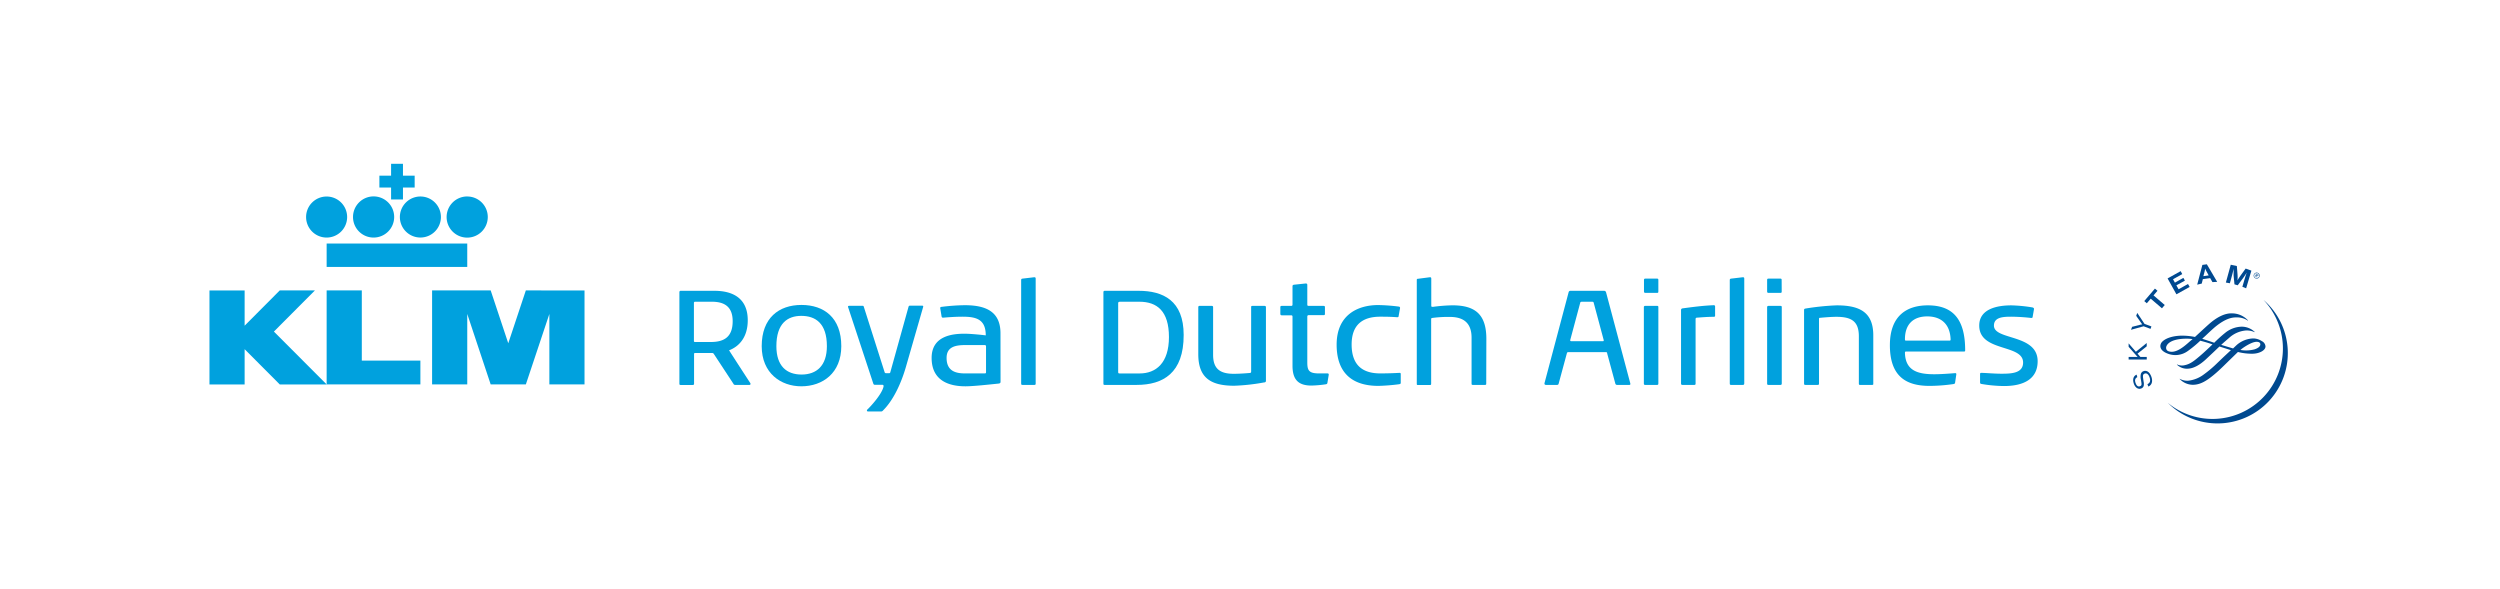<svg id="Layer_1" data-name="Layer 1" xmlns="http://www.w3.org/2000/svg" viewBox="0 0 841.89 198.43"><defs><style>.cls-1{fill:#004990;}.cls-2{fill:#00a1de;}</style></defs><path class="cls-1" d="M746.25,141.05A23.57,23.57,0,0,1,730,135.64l0,0A23.68,23.68,0,1,0,762.25,101l0,0a23.73,23.73,0,0,1-16,40.05Z"/><path class="cls-1" d="M719.76,127c-.76.4-.94,1-.58,2s.88,1.3,1.49,1.06.57-.59.39-1.66L721,128a4.41,4.41,0,0,1-.07-2,1.39,1.39,0,0,1,.89-1c1.08-.4,2.07.28,2.64,1.8s.24,2.87-1,3.37l-.3-.81c.89-.36,1.14-1.18.68-2.38-.36-1-1-1.41-1.61-1.17s-.66.68-.49,1.78l.06.47.06.4a3.44,3.44,0,0,1,.05,1.45,1.3,1.3,0,0,1-.84.91c-1,.38-2-.23-2.48-1.6s-.22-2.57.92-3.06Z"/><polygon class="cls-1" points="719.27 118.46 722.92 115.51 722.92 116.63 719.83 119.09 720.79 120.2 722.93 120.2 722.93 121.08 716.83 121.08 716.83 120.2 719.22 120.2 719.55 120.21 719.87 120.21 719.67 119.99 719.46 119.77 716.83 116.79 716.82 115.63 719.27 118.46"/><path class="cls-1" d="M722.17,109.06l2.33.87-.3.82-2.33-.87-4.24,1.18.37-1,2.63-.67.33-.09c.13,0,.21,0,.44-.1a5.37,5.37,0,0,1-.45-.61l-1.57-2.22.35-1Z"/><polygon class="cls-1" points="726.54 97.92 725.21 99.47 728.99 102.71 728.05 103.82 724.27 100.58 722.95 102.13 722.09 101.39 725.68 97.19 726.54 97.92"/><polygon class="cls-1" points="734.89 92.3 731.78 94.04 732.41 95.18 735.27 93.58 735.78 94.5 732.91 96.09 733.65 97.41 736.82 95.64 737.38 96.63 732.92 99.11 729.95 93.76 734.35 91.31 734.89 92.3"/><path class="cls-1" d="M743.23,91.7a8.16,8.16,0,0,1-.63-1.26,11.25,11.25,0,0,1-.29,1.39L742,93l1.78-.25Zm3.42,3.22-1.6.08-.76-1.34-2.47.34-.37,1.5-1.53.36,1.74-6.65,1.51-.21Z"/><path class="cls-1" d="M756.4,97.09l-1.27-.51.53-1.81c.06-.21.14-.5.26-.88s.2-.67.27-.89.17-.5.26-.76l.15-.43c-.37.61-.52.82-.86,1.31-.14.22-.28.41-.39.56l-1.78,2.39-1.1-.31-.29-2.93c0-.15,0-.36,0-.66s0-.67,0-.87,0-.41,0-.75l-.17.74c-.19.8-.28,1.14-.54,2.1l-.55,2-1.35-.24,1.65-6,2.05.44.23,2.84a13.3,13.3,0,0,1,0,2,8.21,8.21,0,0,1,.59-1l.49-.72,1.66-2.27,1.93.7Z"/><path class="cls-1" d="M755.85,116.82c1.78-1.16,3.26-1.76,4.17-1.71.54,0,1.18.21,1.16.87s-.67,1.25-2,1.68a11.21,11.21,0,0,1-4.71.19A12.23,12.23,0,0,1,755.85,116.82Zm-24.8,1.63c-1.09-.09-1.61-.54-1.6-1.39,0-.11.14-2.78,6.26-3a14.87,14.87,0,0,1,2.66.13s-.7.58-.7.58l-.39.34C735.77,116.47,733.26,118.66,731.05,118.45Zm13.45-9.83c-.76.63-2.25,2-3.7,3.34l-1.63,1.51a22.62,22.62,0,0,0-3.93-.43c-3-.07-5.71.7-7,1.94a2.19,2.19,0,0,0-.73,1.55c0,1.45,1.63,2.21,2.13,2.41a7.11,7.11,0,0,0,7.2-.79,38.87,38.87,0,0,0,4.11-3.41c.93.23,2,.53,3.13.9l1,.33c-1.39,1.32-2.83,2.71-4.16,3.83l-.1.09c-1.85,1.56-3.18,2.69-5.08,3.08a3.87,3.87,0,0,1-2.59-.24.23.23,0,0,0-.07.06,4.82,4.82,0,0,0,3.89,1.35c1.7-.11,3.69-1.14,5.73-3l2.77-2.6,1.94-1.85,3.81,1.21.07,0s-2.42,2.26-2.42,2.26l-2.09,2a38.39,38.39,0,0,1-4.53,3.86,10.69,10.69,0,0,1-5.31,2.18,5.26,5.26,0,0,1-2.87-.62s-.1,0-.1,0a6.2,6.2,0,0,0,4.43,2c2.47,0,4.67-1.16,8.13-4.21,1.58-1.39,3.15-3,4.53-4.33l2.58-2.51a19.13,19.13,0,0,0,4.78.59c2.39,0,4.45-1.1,4.5-2.41a2.14,2.14,0,0,0-1.21-1.82,5.37,5.37,0,0,0-2.91-.92,8.89,8.89,0,0,0-5.61,2.24L752,117.34s-.46-.14-.46-.14L748,116.14c1.06-1,2-1.76,2.77-2.45a9.54,9.54,0,0,1,5.34-2.38,6.1,6.1,0,0,1,3.12.55s.07-.07.07-.07a6.32,6.32,0,0,0-4.41-1.78,9.16,9.16,0,0,0-5.6,2.12,45.49,45.49,0,0,0-3.64,3.29s-1.76-.59-1.76-.59l-.43-.14-1.85-.61s1.09-1,1.09-1c1.28-1.21,2.49-2.35,3.43-3.12,3.43-2.76,5.56-3.09,7-3.07A6.42,6.42,0,0,1,757,108a.32.32,0,0,0,.06-.07,7.35,7.35,0,0,0-5.54-2.4C749.44,105.47,747,106.56,744.5,108.62Z"/><path class="cls-1" d="M759,92.46a1,1,0,0,1,1.89.71,1,1,0,0,1-1.3.58A1,1,0,0,1,759,92.46Zm1.71.73a.86.86,0,0,0-.39-1.14.85.85,0,0,0-1.14.39.85.85,0,0,0,1.53.75Zm-.58.32-.16-.08-.08-.6-.16-.08-.23.45-.13-.06.48-1,.43.21c.18.09.33.22.22.43s-.26.2-.44.12Zm-.17-.82c.13.06.33.19.41,0s-.08-.18-.19-.23l-.26-.13-.12.25Z"/><path class="cls-2" d="M131.7,67.16h4v-4h3.94v-4h-3.94v-4h-4v4h-3.94v4h3.94Zm25.65-1a6.93,6.93,0,1,0,6.91,6.92A6.91,6.91,0,0,0,157.35,66.17ZM110,89.9h47.35V82H110Zm6.9-16.81A6.91,6.91,0,1,0,110,80,6.91,6.91,0,0,0,116.9,73.09Zm17.76,0a6.91,6.91,0,1,0,6.91-6.92A6.92,6.92,0,0,0,134.66,73.09ZM125.78,80a6.93,6.93,0,1,0-6.9-6.93A6.92,6.92,0,0,0,125.78,80Zm51.3,17.8-5.92,17.8-5.92-17.8H145.51v31.64h11.84V105.73l7.89,23.73h11.84L185,105.73v23.73h11.84V97.82Zm-55.24,0H110v31.64h31.57v-8H121.84Zm-15.79,0H94.21L82.38,109.68V97.82H70.54v31.64H82.38V117.59l11.83,11.87H110l-17.76-17.8Z"/><path class="cls-2" d="M252.74,129.3a.32.32,0,0,1-.32.32h-4.8a.63.63,0,0,1-.66-.42l-6.57-10a.59.59,0,0,0-.51-.32H234.1c-.28,0-.37.09-.37.37v9.93c0,.32-.14.46-.42.46h-4.1c-.33,0-.42-.14-.42-.46V98.44c0-.37.19-.51.42-.51h11.37c6.1,0,11.23,2.42,11.23,9.93,0,5.54-2.75,8.76-6.29,10.11,1.72,2.7,7.18,11.09,7.18,11.09A.51.51,0,0,1,252.74,129.3Zm-13-27.69h-5.68a.37.37,0,0,0-.38.38V114.8c0,.28.1.37.42.37h5.31c4.62,0,7.32-1.86,7.32-7C246.73,103.38,244.07,101.61,239.74,101.61Z"/><path class="cls-2" d="M269.84,130.09c-6.85,0-13.33-4.38-13.33-13.52,0-9.5,5.78-13.88,13.38-13.88s13.42,4.28,13.42,13.88C283.31,125.61,277.07,130.09,269.84,130.09Zm0-23.72c-4.61,0-8.39,2.51-8.39,10.2,0,6.71,3.45,9.56,8.48,9.56s8.53-2.94,8.53-9.56C278.46,108.84,274.6,106.37,269.84,106.37Z"/><path class="cls-2" d="M305,123.8c-1.35,4.61-3.87,10.71-7.65,14.44a.8.8,0,0,1-.65.33H292.3a.36.36,0,0,1-.37-.33A.7.7,0,0,1,292,138c1.35-1.26,5.13-5.45,5.55-7.92V130a.38.38,0,0,0-.38-.42h-2.56a.5.5,0,0,1-.51-.37l-8.53-25.87s0-.09,0-.09c0-.18.24-.28.47-.28h4.33c.28,0,.42,0,.52.33l7,22a.46.46,0,0,0,.51.37h1c.18,0,.32,0,.42-.32l6.15-22.09a.46.46,0,0,1,.47-.33h4.14a.32.32,0,0,1,.33.33v0Z"/><path class="cls-2" d="M336.94,128.5c0,.38-.09.56-.56.66-3.54.37-8.71.93-11.27.93-5.22,0-11.38-1.68-11.38-9.56,0-7.55,7.23-8.15,11.1-8.15,1.91,0,5.73.37,7.13.56,0-5.36-3.13-6.29-7.79-6.29-2.47,0-4.75.18-6.47.32h-.14a.43.43,0,0,1-.47-.37l-.47-2.84v-.05c0-.23.19-.37.47-.37a66.44,66.44,0,0,1,7.83-.56c7.22,0,12,2.24,12,9.46Zm-4.89-11.83c0-.28-.09-.47-.51-.47h-6.29c-3.22,0-6.48.42-6.48,4.33,0,4.62,3.35,5.22,6.24,5.22h6.53c.42,0,.51-.09.51-.46Z"/><path class="cls-2" d="M348.36,129.62H344.3c-.28,0-.42-.09-.42-.46V94.3c0-.33.14-.42.42-.47l4-.47c.37,0,.47.14.47.47v35.33C348.78,129.48,348.68,129.62,348.36,129.62Z"/><path class="cls-2" d="M382.79,129.62H372c-.33,0-.42-.09-.42-.46V98.44c0-.37.14-.51.42-.51h11.42c8.24,0,15.19,3.26,15.19,14.87C398.64,125.66,391.65,129.62,382.79,129.62Zm.89-28h-6.62c-.37,0-.51.19-.51.47v23.21c0,.32.09.46.46.46h6.76c5.5,0,9.88-3.49,9.88-12.25S389.64,101.61,383.68,101.61Z"/><path class="cls-2" d="M425.71,128.78a67.27,67.27,0,0,1-10.07,1.12c-7.92,0-12.11-2.66-12.11-10.62v-15.8A.42.42,0,0,1,404,103h4c.33,0,.52.14.52.42v16.08c0,4.57,2.19,6.38,6.94,6.38,1.77,0,3.82-.14,5.41-.28.28,0,.46-.14.46-.46V103.43c0-.32.1-.42.47-.42h4c.33,0,.51.14.51.42v24.75A.53.53,0,0,1,425.71,128.78Z"/><path class="cls-2" d="M447,129c-.09.28-.23.37-.56.42a39,39,0,0,1-4.8.42c-4.42,0-6.38-2-6.38-6.67V106.65c0-.33-.14-.47-.47-.47h-3.16c-.33,0-.47-.19-.47-.51v-2.24c0-.28.14-.42.47-.42h3.21c.28,0,.42-.14.42-.47v-6.1c0-.33.09-.47.47-.56l4-.42c.32,0,.51.14.51.47v6.61c0,.33.09.47.47.47h5c.37,0,.47.14.47.47v2.23c0,.28-.1.42-.47.42h-5c-.33,0-.47.19-.47.52v15.28c0,2.7.42,3.82,3.91,3.82H447c.42,0,.46.19.46.47Z"/><path class="cls-2" d="M471.19,129.39a67.8,67.8,0,0,1-7,.56c-8.71,0-14.07-4.24-14.07-13.89,0-10,7.08-13.33,14-13.33a62.87,62.87,0,0,1,6.89.51c.33.05.47.14.47.52l-.47,2.61c0,.28-.14.46-.42.46h-.09c-1.77-.14-3.54-.18-5.69-.18-5.68,0-9.64,2.47-9.64,9.36,0,7.27,4,9.74,9.64,9.74,2.47,0,4.66-.09,6.39-.18h.14c.28,0,.37.14.37.42v2.93C471.7,129.2,471.61,129.3,471.19,129.39Z"/><path class="cls-2" d="M500.5,129.16c0,.37-.09.46-.47.46h-4c-.38,0-.47-.09-.47-.46V113.73c0-5-2.75-7-7.27-7a39.92,39.92,0,0,0-5.87.33c-.33,0-.47.14-.47.47v21.67c0,.32-.09.46-.42.46h-4c-.37,0-.42-.09-.42-.46V94.34c0-.37.09-.46.42-.46l4-.52c.32,0,.46.1.46.52V103c0,.33.23.33.61.33a54.76,54.76,0,0,1,6.52-.51c7.83,0,11.42,3.21,11.42,11.32Z"/><path class="cls-2" d="M549.05,129.3a.32.32,0,0,1-.32.32h-4.15a.57.57,0,0,1-.61-.46L541.22,119c0-.28-.14-.42-.41-.42H528.18c-.33,0-.42.09-.52.37l-2.75,10.16c-.09.42-.28.51-.6.51h-3.68c-.28,0-.52-.14-.52-.42,0,0,0-.09,0-.14l8.15-30.71a.61.61,0,0,1,.56-.42h11.38a.68.68,0,0,1,.65.51L549,129.06C549,129.16,549.05,129.2,549.05,129.3ZM536.7,102a.41.41,0,0,0-.42-.38h-3.63c-.28,0-.47.1-.51.38l-3.36,12.53v.1c0,.18.14.27.33.27h10.72a.22.22,0,0,0,.23-.23v-.14Z"/><path class="cls-2" d="M558.46,98.16c0,.33-.09.47-.42.47h-4c-.23,0-.42-.14-.42-.51V94.3c0-.33.14-.47.42-.47h4c.33,0,.42.14.42.47ZM558,129.62h-4c-.28,0-.42-.14-.42-.46V103.48A.42.42,0,0,1,554,103h4c.37,0,.46.14.46.42v25.73C558.46,129.48,558.37,129.62,558,129.62Z"/><path class="cls-2" d="M577.1,106.69c-2.05,0-3.59.14-5.59.28-.37,0-.51.19-.51.47v21.72c0,.32-.1.46-.42.46h-4.06a.41.41,0,0,1-.42-.46v-24.7a.56.56,0,0,1,.47-.61c3.17-.42,6.8-.93,10.58-1.07.28,0,.42.18.42.46v3.08C577.57,106.55,577.43,106.69,577.1,106.69Z"/><path class="cls-2" d="M586.93,129.62h-4c-.28,0-.42-.09-.42-.46V94.3c0-.33.14-.42.42-.47l4-.47c.37,0,.46.14.46.47v35.33C587.35,129.48,587.26,129.62,586.93,129.62Z"/><path class="cls-2" d="M600,98.16c0,.33-.09.47-.42.47H595.5c-.23,0-.41-.14-.41-.51V94.3c0-.33.14-.47.41-.47h4.06c.33,0,.42.14.42.47Zm-.42,31.46H595.5c-.27,0-.41-.14-.41-.46V103.48a.42.42,0,0,1,.46-.47h4c.38,0,.47.14.47.42v25.73C600,129.48,599.89,129.62,599.56,129.62Z"/><path class="cls-2" d="M630.46,129.62H626.4c-.33,0-.42-.09-.42-.46v-15.9c0-5.12-2.56-6.57-7.6-6.57-1.58,0-3.91.19-5.4.33-.37,0-.42.09-.42.47v21.67c0,.37-.14.46-.47.46H608c-.33,0-.47-.09-.47-.46v-24.7c0-.38.1-.47.52-.56a83.67,83.67,0,0,1,10.48-1.07c7.64,0,12.31,2.23,12.31,10.11v16.22C630.88,129.48,630.78,129.62,630.46,129.62Z"/><path class="cls-2" d="M661.39,118.39H641.92c-.28,0-.42,0-.42.47.18,5.87,4.14,7.17,9.88,7.17,2.14,0,4.52-.18,7-.37.19,0,.42,0,.42.33v.09l-.42,2.84c-.09.33-.23.33-.56.42a56.88,56.88,0,0,1-8.06.61c-8,0-13.33-3.31-13.33-13.7,0-10,5.78-13.42,12.77-13.42,8.53,0,12.58,4.75,12.58,15.1C661.81,118.25,661.67,118.39,661.39,118.39ZM649,106.55c-4.57,0-7.5,2.52-7.5,7.69,0,.38.09.47.42.47h14.44c.33,0,.52,0,.52-.42C656.69,109.07,653.61,106.55,649,106.55Z"/><path class="cls-2" d="M674.86,130a47.15,47.15,0,0,1-7.6-.7c-.37-.09-.46-.19-.46-.51v-2.85a.34.34,0,0,1,.37-.37h.14c1.26,0,4.24.28,6.71.28,3.31,0,7.27-.14,7.27-3.77,0-6.3-14.77-3.45-14.77-12.45,0-5.5,5.78-6.8,10.81-6.8a50.07,50.07,0,0,1,7.13.7c.32.09.51.28.51.51l-.47,2.7c0,.19-.13.33-.41.33H684a65.64,65.64,0,0,0-6.66-.42c-2.75,0-5.87.14-5.87,3,0,5,14.72,2.75,14.72,12C686.18,127.52,681.66,130,674.86,130Z"/></svg>